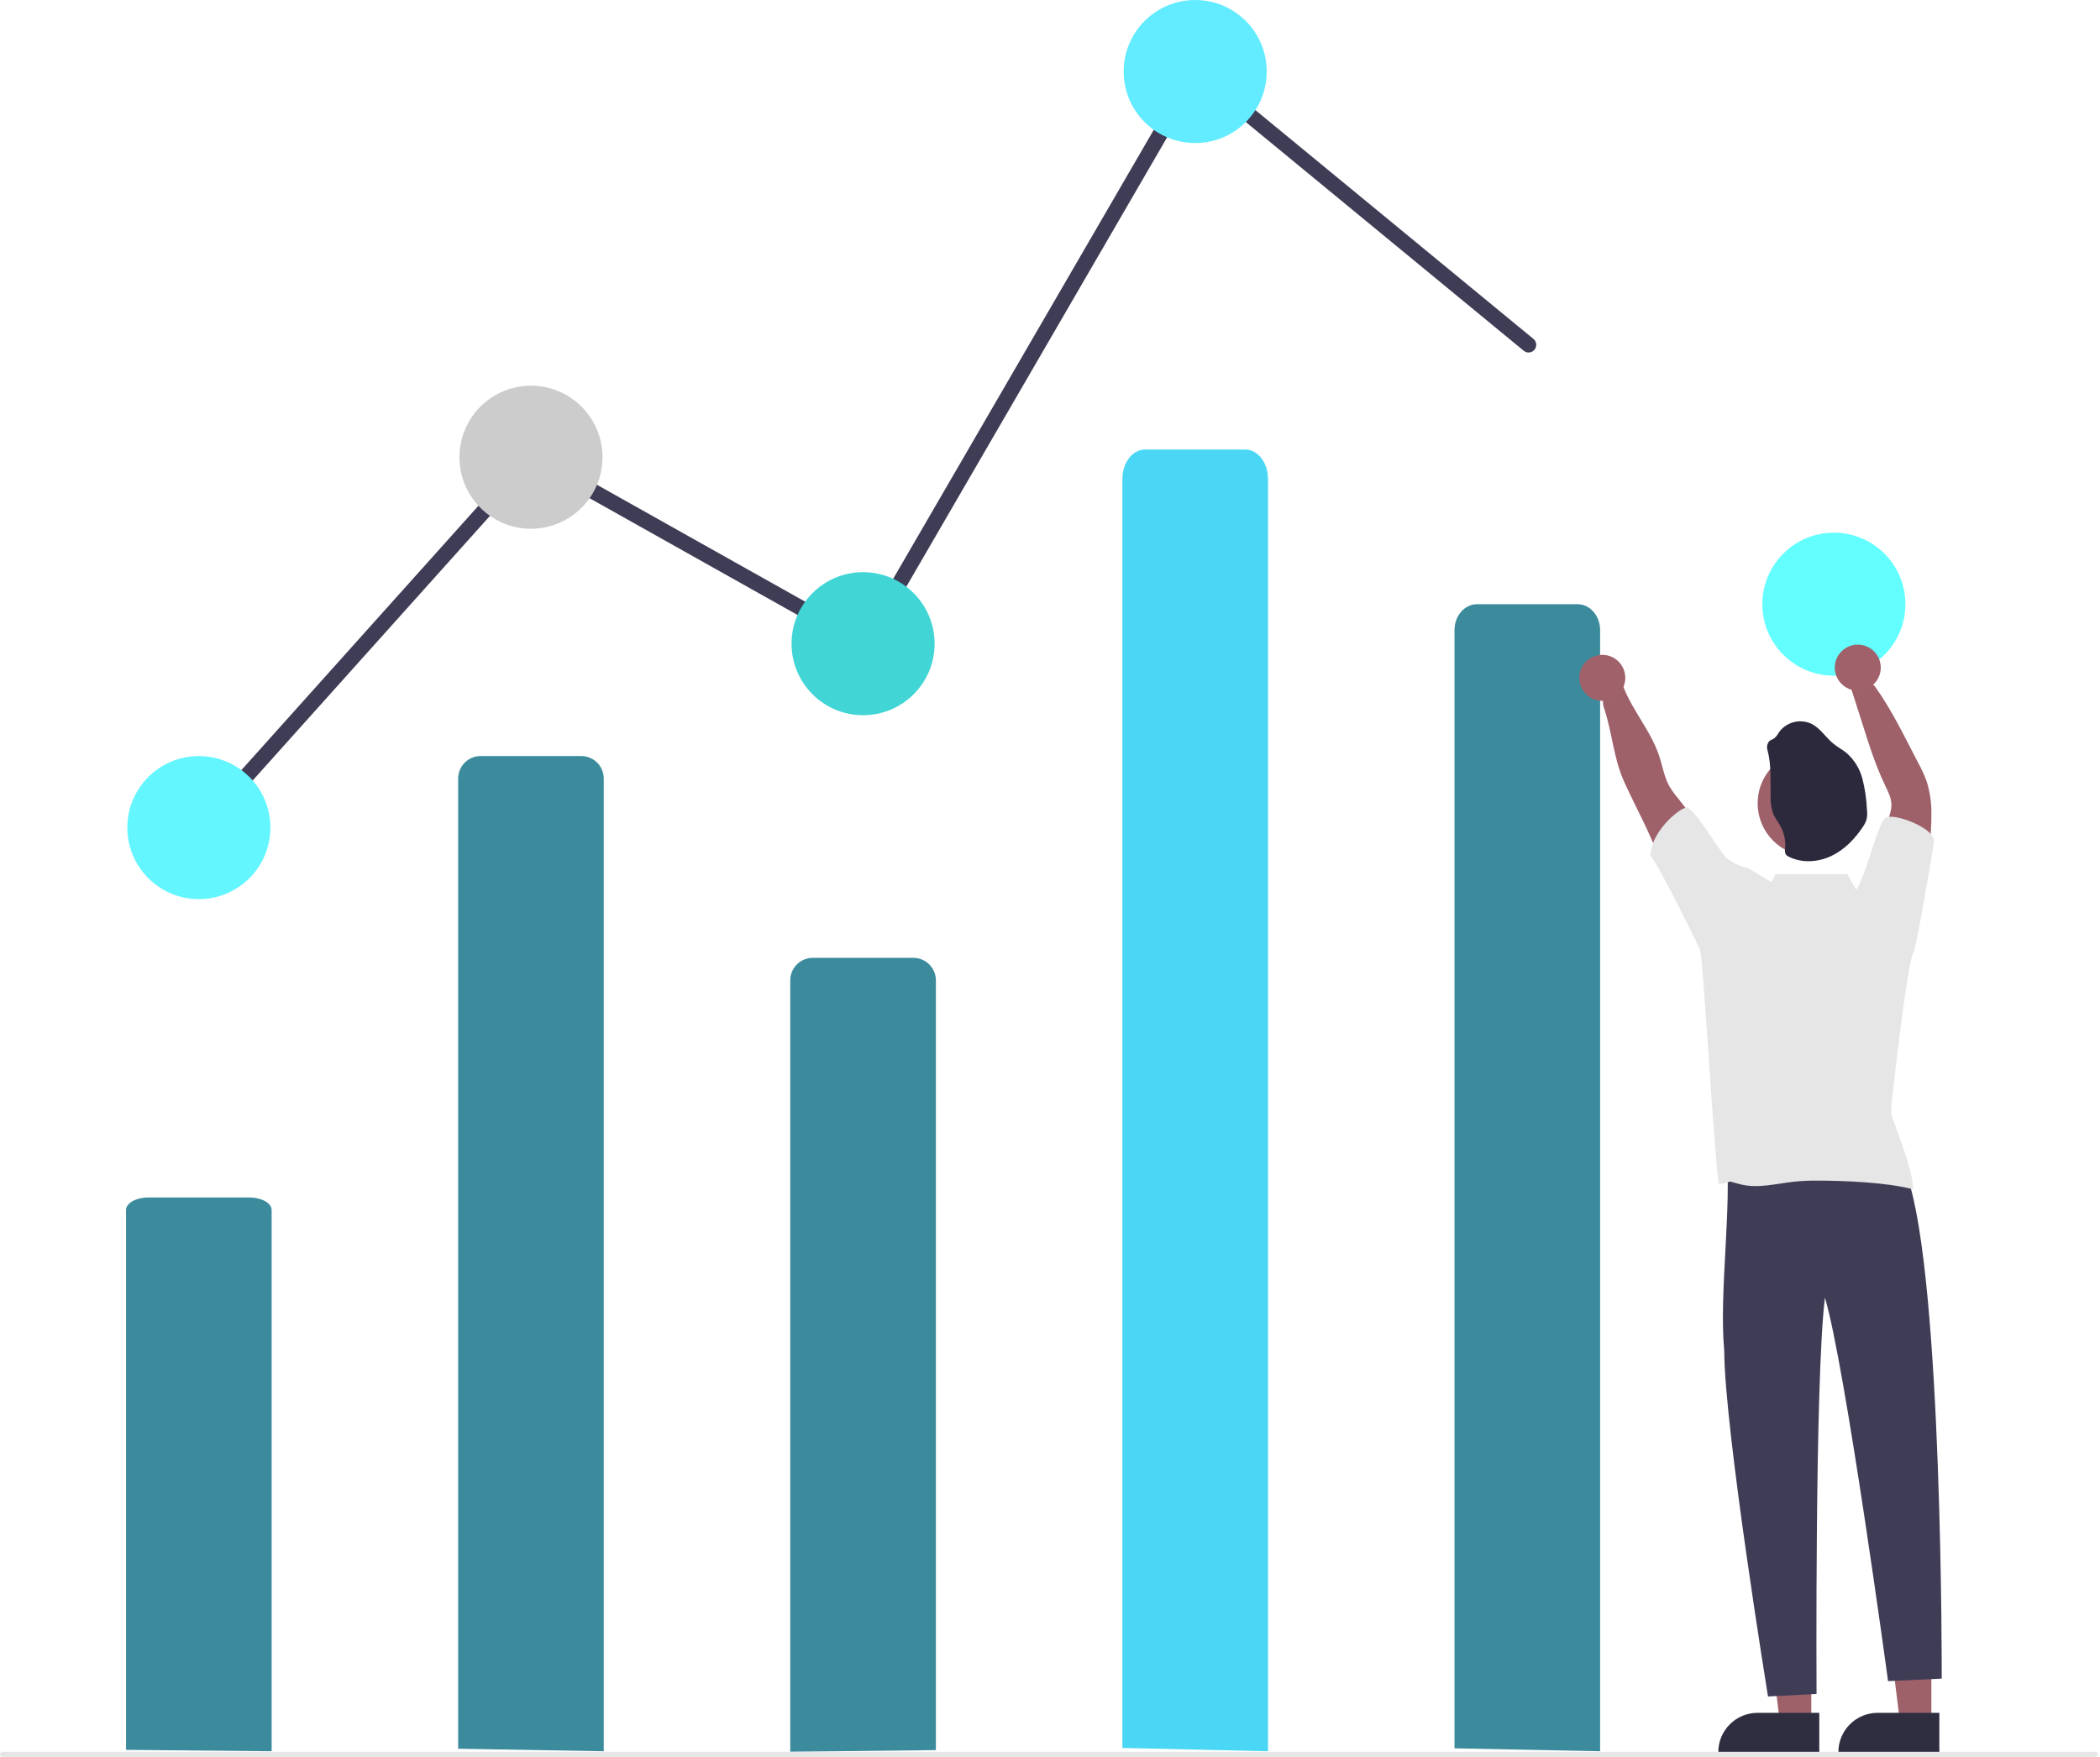 <svg width="822" height="688" viewBox="0 0 822 688" fill="none" xmlns="http://www.w3.org/2000/svg">
<g id="undraw_visual_data_re_mxxo 1" clip-path="url(#clip0)">
<path id="Vector" d="M755.994 674.556L743.734 674.555L737.902 627.268H755.996L755.994 674.556Z" fill="#9E616A"/>
<path id="Vector_2" d="M759.121 686.44L719.59 686.439V685.939C719.59 681.858 721.211 677.945 724.097 675.059C726.982 672.174 730.896 670.553 734.976 670.552H734.977L759.121 670.553L759.121 686.44Z" fill="#2F2E41"/>
<path id="Vector_3" d="M708.994 674.556L696.734 674.555L690.902 627.268H708.996L708.994 674.556Z" fill="#9E616A"/>
<path id="Vector_4" d="M712.121 686.44L672.59 686.439V685.939C672.59 681.858 674.211 677.945 677.097 675.059C679.982 672.174 683.896 670.553 687.976 670.552H687.977L712.121 670.553L712.121 686.44Z" fill="#2F2E41"/>
<path id="Path 1495" d="M179.332 684.611V304.801C179.332 302.462 180.261 300.218 181.915 298.564C183.569 296.91 185.813 295.981 188.152 295.981H227.512C229.851 295.981 232.095 296.91 233.749 298.564C235.403 300.218 236.332 302.462 236.332 304.801V304.801V685.601L179.332 684.611Z" fill="#3B8B9C"/>
<path id="Path 1496" d="M309.332 685.801V383.801C309.332 381.462 310.261 379.218 311.915 377.564C313.569 375.91 315.813 374.981 318.152 374.981H357.512C359.851 374.981 362.095 375.91 363.749 377.564C365.403 379.218 366.332 381.462 366.332 383.801V383.801V685.151L309.332 685.801Z" fill="#3B8B9C"/>
<path id="Vector_5" d="M78.331 327C77.752 327 77.185 326.832 76.699 326.516C76.213 326.201 75.829 325.752 75.592 325.223C75.356 324.694 75.278 324.108 75.368 323.535C75.458 322.963 75.712 322.429 76.098 321.997L207.704 175.206L337.222 247.936L467.511 23.438L600.239 132.683C600.543 132.934 600.795 133.242 600.981 133.589C601.166 133.937 601.282 134.318 601.32 134.71C601.358 135.103 601.319 135.499 601.204 135.876C601.089 136.253 600.901 136.604 600.65 136.908C600.4 137.212 600.092 137.464 599.744 137.649C599.396 137.835 599.015 137.95 598.623 137.988C598.23 138.025 597.834 137.986 597.457 137.87C597.08 137.755 596.73 137.567 596.426 137.316L469.153 32.561L339.442 256.064L208.96 182.793L80.566 326.002C80.284 326.317 79.94 326.568 79.555 326.74C79.17 326.912 78.753 327 78.331 327V327Z" fill="#3F3D56"/>
<path id="Ellipse 300" d="M77.832 352C93.296 352 105.832 339.464 105.832 324C105.832 308.536 93.296 296 77.832 296C62.368 296 49.832 308.536 49.832 324C49.832 339.464 62.368 352 77.832 352Z" fill="#63F6FF"/>
<path id="Ellipse 301" d="M207.832 207C223.296 207 235.832 194.464 235.832 179C235.832 163.536 223.296 151 207.832 151C192.368 151 179.832 163.536 179.832 179C179.832 194.464 192.368 207 207.832 207Z" fill="#CCCCCC"/>
<path id="Ellipse 302" d="M337.832 280C353.296 280 365.832 267.464 365.832 252C365.832 236.536 353.296 224 337.832 224C322.368 224 309.832 236.536 309.832 252C309.832 267.464 322.368 280 337.832 280Z" fill="#41D5D5"/>
<path id="Ellipse 303" d="M467.832 56C483.296 56 495.832 43.464 495.832 28C495.832 12.536 483.296 0 467.832 0C452.368 0 439.832 12.536 439.832 28C439.832 43.464 452.368 56 467.832 56Z" fill="#63ECFF"/>
<g id="ball">
<path id="Ellipse 304" d="M717.832 264.535C733.296 264.535 745.832 251.999 745.832 236.535C745.832 221.071 733.296 208.535 717.832 208.535C702.368 208.535 689.832 221.071 689.832 236.535C689.832 251.999 702.368 264.535 717.832 264.535Z" fill="#63FFFF"/>
</g>
<path id="Path 1507" d="M707.932 454.656C718.412 455.918 745.211 446.358 746.663 460.902C760.457 501.507 760.048 657.159 760.048 657.159L739.048 658.159C739.048 658.159 722.267 534.484 714.332 508.026C710.35 540.185 711.048 663.159 711.048 663.159L692.048 664.159C692.048 664.159 675.005 559.441 674.907 528.706C672.836 506.192 677.916 472.83 675.742 451.066C686.133 454.359 697.07 455.579 707.932 454.656L707.932 454.656Z" fill="#3F3D56"/>
<path id="Path 1513" d="M569.332 684.455V246.701C569.332 241.087 573.281 236.535 578.152 236.535H617.512C622.383 236.535 626.332 241.086 626.332 246.701V685.601L569.332 684.455Z" fill="#3B8B9C"/>
<path id="Path 1508" d="M672.282 336.856C668.079 328.263 662.945 320.158 656.972 312.686C655.724 311.227 654.587 309.676 653.572 308.046C651.422 304.316 650.782 299.936 649.422 295.856C645.622 284.416 636.142 275.226 633.832 263.396C632.992 259.096 625.896 271.594 627.762 276.926C631.092 286.576 631.522 296.796 635.762 306.116C640.002 315.436 644.982 324.376 648.642 333.906C650.722 339.316 652.382 344.906 655.432 349.906C658.482 354.906 663.242 359.096 668.992 359.846C668.953 356.221 669.504 352.614 670.622 349.166C671.872 345.226 674.092 340.586 672.282 336.856Z" fill="#9E616A"/>
<path id="Path 1509" d="M735.192 343.336C734.935 336.265 736.038 329.211 738.442 322.556C739.362 320.006 740.442 317.416 740.352 314.706C740.222 312.186 739.022 309.876 737.932 307.596C734.172 299.746 731.532 291.426 728.932 283.126L723.932 267.476C722.302 266.281 731.822 265.866 733.852 268.676C740.492 277.896 745.522 288.486 750.782 298.556C752.124 300.956 753.268 303.461 754.202 306.046C755.487 310.236 756.094 314.604 756.002 318.986C756.002 327.176 754.922 335.336 753.802 343.456C753.092 348.546 752.162 354.086 748.312 357.456C744.312 352.336 740.292 347.336 735.192 343.336Z" fill="#9E616A"/>
<path id="Ellipse 307" d="M708.752 335.234C720.212 335.234 729.502 325.944 729.502 314.484C729.502 303.024 720.212 293.734 708.752 293.734C697.292 293.734 688.002 303.024 688.002 314.484C688.002 325.944 697.292 335.234 708.752 335.234Z" fill="#9E616A"/>
<path id="Path 1512" d="M691.884 293.782C691.651 293.152 691.598 292.47 691.733 291.812C691.867 291.154 692.182 290.547 692.643 290.059C693.162 289.65 693.85 289.498 694.405 289.108C695.195 288.445 695.841 287.627 696.305 286.705C697.722 284.722 699.796 283.304 702.159 282.704C704.523 282.104 707.022 282.361 709.214 283.429C712.643 285.223 714.713 288.817 717.763 291.237C719.311 292.491 721.107 293.421 722.665 294.675C725.785 297.37 728.002 300.958 729.019 304.953C730.03 308.922 730.621 312.986 730.781 317.078C730.943 318.306 730.895 319.552 730.639 320.764C730.323 321.78 729.852 322.741 729.243 323.614C726.108 328.363 721.976 332.676 716.799 335.127C711.622 337.577 705.324 337.976 700.219 335.412C699.705 335.204 699.262 334.851 698.946 334.395C698.656 333.702 698.586 332.936 698.747 332.201C699.024 329.298 698.45 326.377 697.094 323.795C696.144 321.895 694.719 320.261 693.959 318.295C693.253 316.095 692.95 313.784 693.066 311.476C692.976 305.494 693.382 299.539 691.884 293.782Z" fill="#2D293D"/>
<path id="Path 1514" d="M49.331 685.05V473.709C49.331 470.999 53.28 468.801 58.151 468.801H97.511C102.382 468.801 106.331 471.001 106.331 473.709V685.601L49.331 685.05Z" fill="#3B8B9C"/>
<path id="Path 944" d="M820.169 687.802H1C0.735 687.802 0.48 687.697 0.293 687.509C0.105 687.322 0 687.067 0 686.802C0 686.537 0.105 686.282 0.293 686.095C0.48 685.907 0.735 685.802 1 685.802H820.168C820.433 685.802 820.688 685.907 820.875 686.095C821.063 686.282 821.168 686.537 821.168 686.802C821.168 687.067 821.063 687.322 820.875 687.509C820.688 687.697 820.433 687.802 820.168 687.802H820.169Z" fill="#E6E6E6"/>
<path id="Path 1515" d="M439.331 684.306V187.536C439.331 181.165 443.28 176 448.151 176H487.511C492.382 176 496.331 181.165 496.331 187.536V685.601L439.331 684.306Z" fill="#4AD7F5"/>
<path id="Vector_6" d="M627.182 274.366C632.153 274.366 636.182 270.336 636.182 265.366C636.182 260.395 632.153 256.366 627.182 256.366C622.212 256.366 618.182 260.395 618.182 265.366C618.182 270.336 622.212 274.366 627.182 274.366Z" fill="#A0616A"/>
<path id="Vector_7" d="M727.182 270.366C732.153 270.366 736.182 266.336 736.182 261.366C736.182 256.395 732.153 252.366 727.182 252.366C722.212 252.366 718.182 256.395 718.182 261.366C718.182 266.336 722.212 270.366 727.182 270.366Z" fill="#A0616A"/>
<path id="Vector_8" d="M749.052 372.776C749.93 371.972 757.09 330.102 757.048 329.159C756.937 324 741.198 318.109 738.048 320.159C735.076 322.093 729.901 344.283 726.571 348.324L723.048 342.159H695.048L693.351 345.31C689.677 343.097 686.372 341.056 685.193 340.381C684.788 340.107 684.347 339.89 683.882 339.736C680.972 339.085 678.24 337.802 675.882 335.976C673.582 334.206 662.908 315.669 660.048 316.159C656.818 316.699 645.923 326.119 646.048 335.159C647.419 335.129 665.262 370.806 665.512 372.136C666.882 377.756 671.406 459.716 672.866 463.536C679.592 462.886 674.282 461.726 680.792 463.536C687.802 465.486 695.202 463.376 702.432 462.596C705.442 462.298 708.467 462.164 711.492 462.196C722.492 462.246 738.192 462.856 748.842 465.586C748.902 458.606 742.772 443.506 740.502 436.916C740.205 434.946 740.215 432.943 740.532 430.976C740.822 428.566 746.678 375.441 749.052 372.776Z" fill="#E6E6E6"/>
</g>
<defs>
<clipPath id="clip0">
<rect width="821.168" height="687.802" fill="white"/>
</clipPath>
</defs>
</svg>

